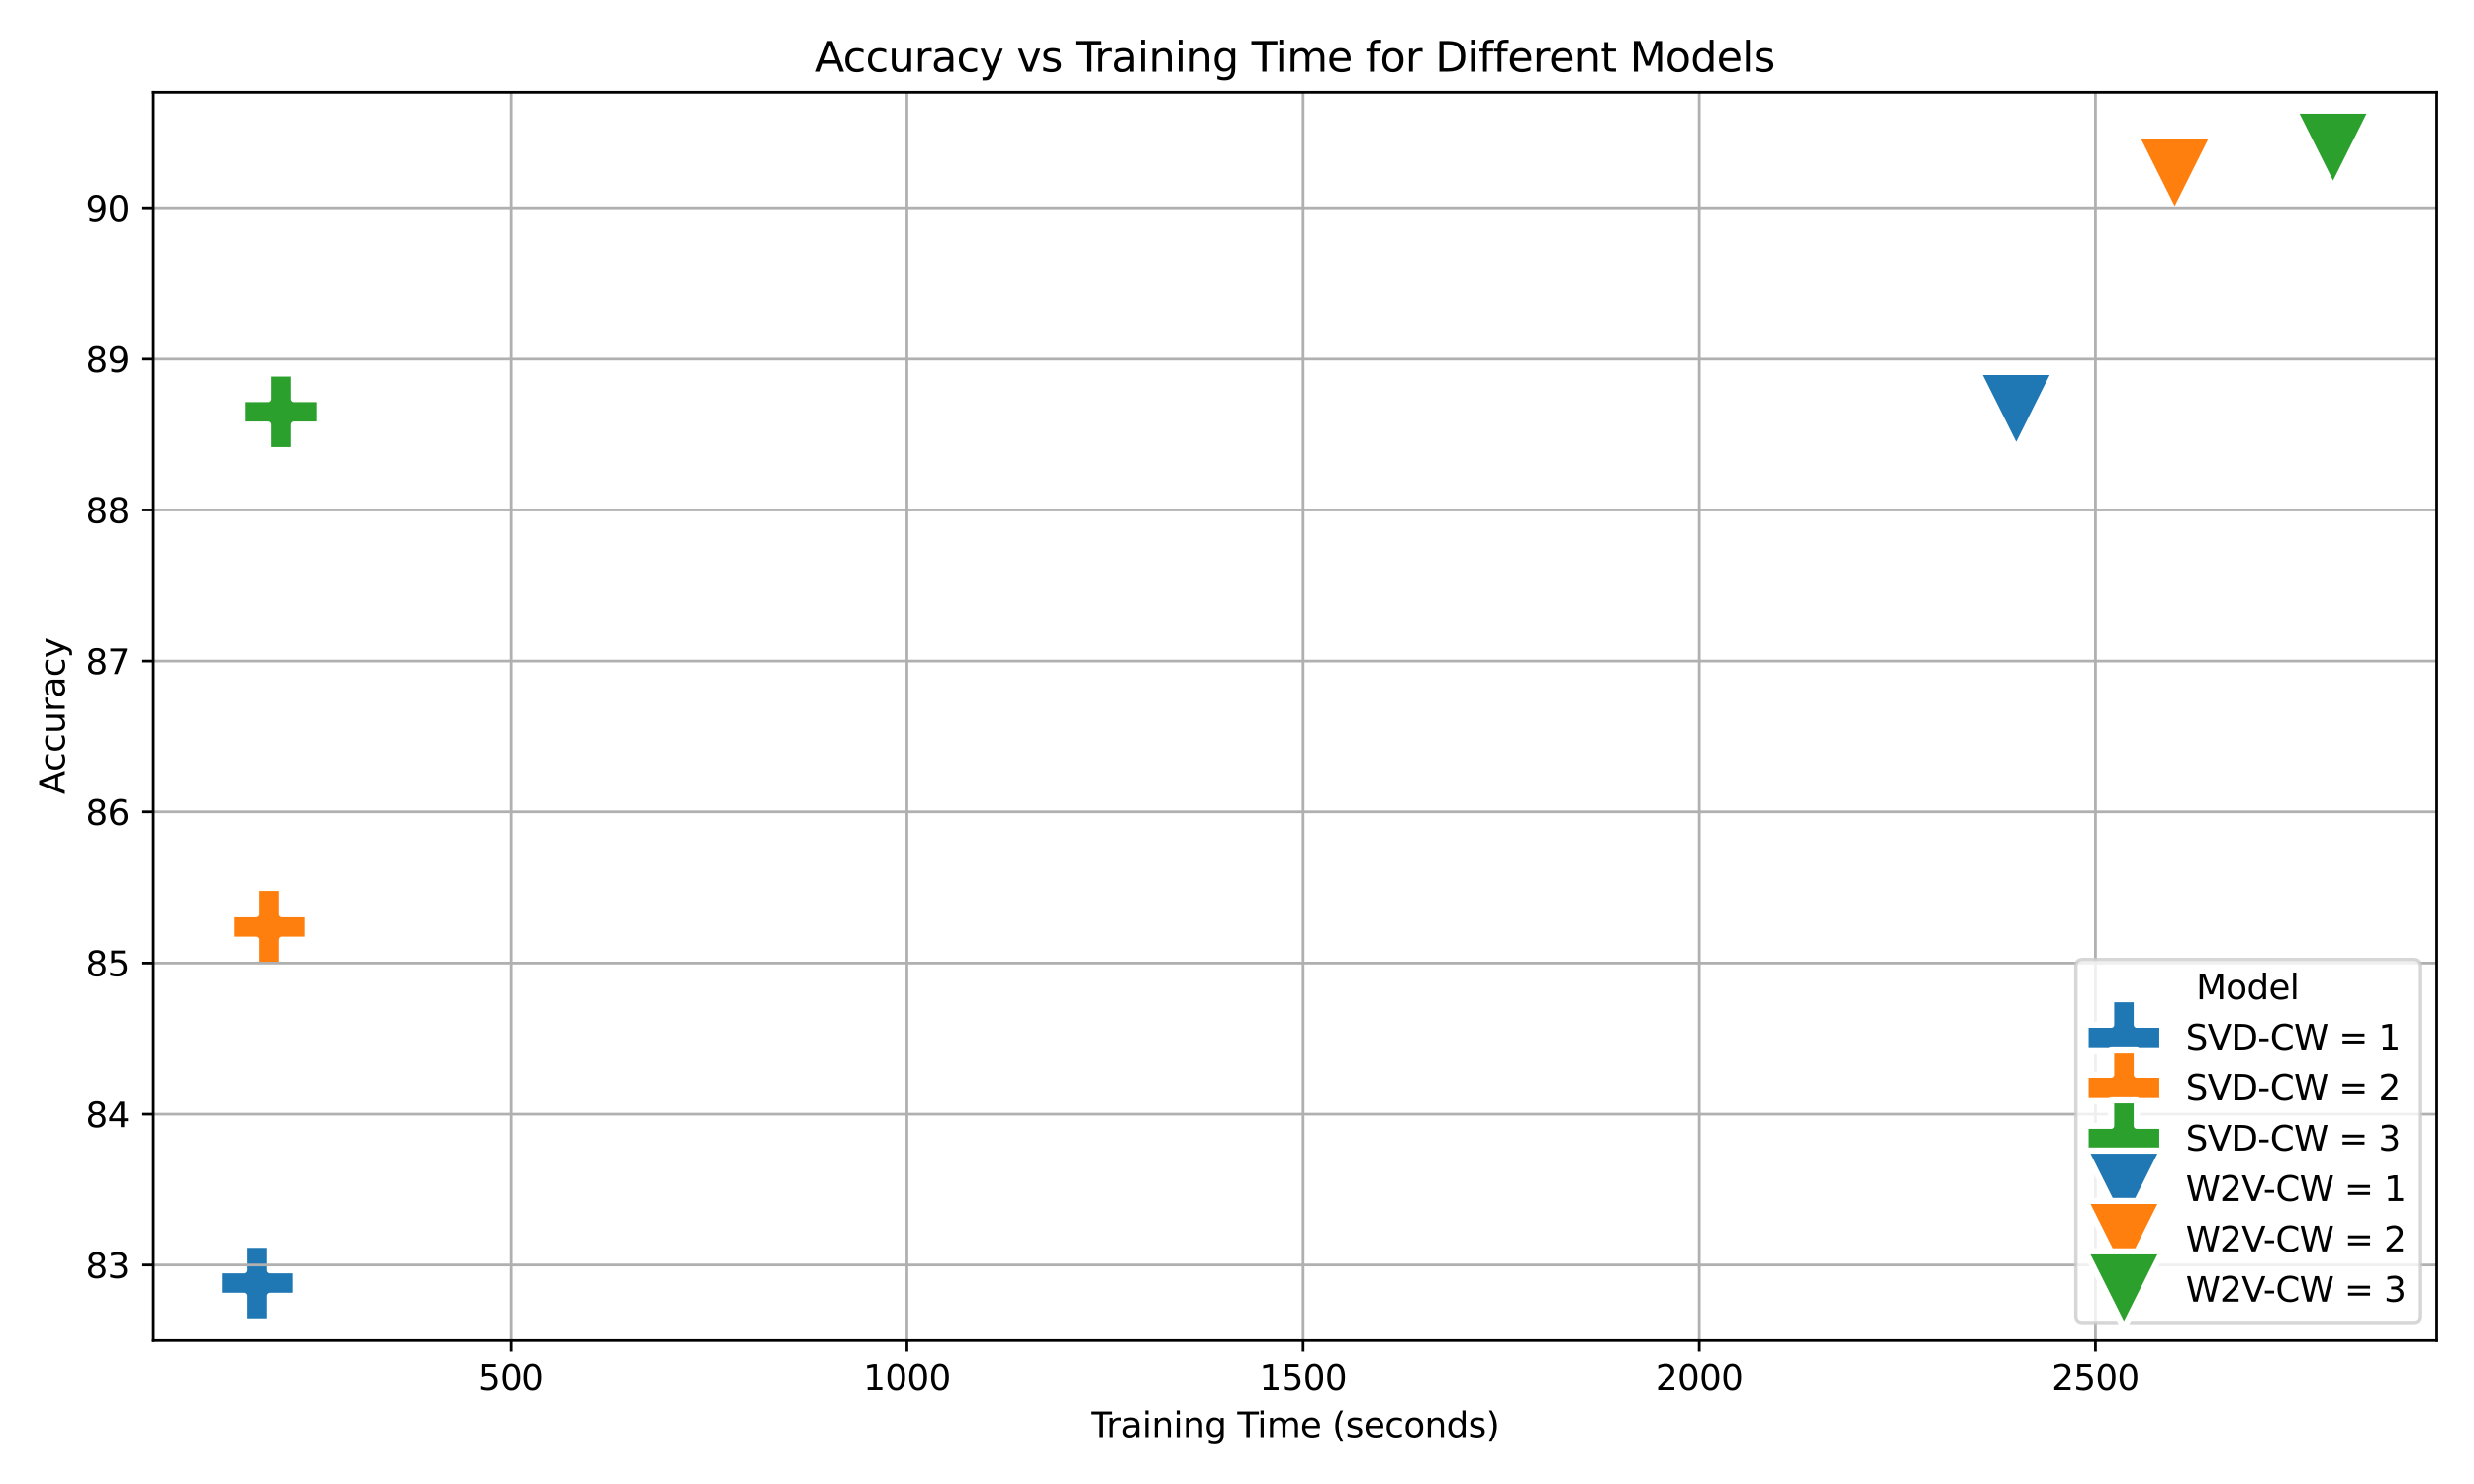 <?xml version="1.0" encoding="utf-8" standalone="no"?>
<!DOCTYPE svg PUBLIC "-//W3C//DTD SVG 1.1//EN"
  "http://www.w3.org/Graphics/SVG/1.1/DTD/svg11.dtd">
<svg xmlns:xlink="http://www.w3.org/1999/xlink" width="720pt" height="432pt" viewBox="0 0 720 432" xmlns="http://www.w3.org/2000/svg" version="1.1">
 <defs>
  <style type="text/css">*{stroke-linejoin: round; stroke-linecap: butt}</style>
 </defs>
 <g id="figure_1">
  <g id="patch_1">
   <path d="M 0 432 
L 720 432 
L 720 0 
L 0 0 
z
" style="fill: #ffffff"/>
  </g>
  <g id="axes_1">
   <g id="patch_2">
    <path d="M 44.66 390.04 
L 709.2 390.04 
L 709.2 26.88 
L 44.66 26.88 
z
" style="fill: #ffffff"/>
   </g>
   <g id="PathCollection_1">
    <defs>
     <path id="C0_0_4298cad2a0" d="M -3.727 11.18 
L 3.727 11.18 
L 3.727 3.727 
L 11.18 3.727 
L 11.18 -3.727 
L 3.727 -3.727 
L 3.727 -11.18 
L -3.727 -11.18 
L -3.727 -3.727 
L -11.18 -3.727 
L -11.18 3.727 
L -3.727 3.727 
z
"/>
    </defs>
    <g clip-path="url(#pce629f490e)">
     <use xlink:href="#C0_0_4298cad2a0" x="74.866" y="373.533" style="fill: #1f77b4; stroke: #ffffff; stroke-width: 1.789"/>
    </g>
    <g clip-path="url(#pce629f490e)">
     <use xlink:href="#C0_0_4298cad2a0" x="78.325" y="269.785" style="fill: #ff7f0e; stroke: #ffffff; stroke-width: 1.789"/>
    </g>
    <g clip-path="url(#pce629f490e)">
     <use xlink:href="#C0_0_4298cad2a0" x="81.784" y="119.879" style="fill: #2ca02c; stroke: #ffffff; stroke-width: 1.789"/>
    </g>
   </g>
   <g id="PathCollection_2">
    <path d="M 586.76 130.62 
L 597.941 108.259 
L 575.58 108.259 
z
" clip-path="url(#pce629f490e)" style="fill: #1f77b4; stroke: #ffffff; stroke-width: 1.789"/>
    <path d="M 632.877 62.041 
L 644.057 39.68 
L 621.697 39.68 
z
" clip-path="url(#pce629f490e)" style="fill: #ff7f0e; stroke: #ffffff; stroke-width: 1.789"/>
    <path d="M 678.994 54.568 
L 690.174 32.207 
L 667.813 32.207 
z
" clip-path="url(#pce629f490e)" style="fill: #2ca02c; stroke: #ffffff; stroke-width: 1.789"/>
   </g>
   <g id="matplotlib.axis_1">
    <g id="xtick_1">
     <g id="line2d_1">
      <path d="M 148.653 390.04 
L 148.653 26.88 
" clip-path="url(#pce629f490e)" style="fill: none; stroke: #b0b0b0; stroke-width: 0.8; stroke-linecap: square"/>
     </g>
     <g id="line2d_2">
      <defs>
       <path id="mb9d5a458f5" d="M 0 0 
L 0 3.5 
" style="stroke: #000000; stroke-width: 0.8"/>
      </defs>
      <g>
       <use xlink:href="#mb9d5a458f5" x="148.653" y="390.04" style="stroke: #000000; stroke-width: 0.8"/>
      </g>
     </g>
     <g id="text_1">
      <!-- 500 -->
      <g transform="translate(139.109 404.638) scale(0.1 -0.1)">
       <defs>
        <path id="DejaVuSans-35" d="M 691 4666 
L 3169 4666 
L 3169 4134 
L 1269 4134 
L 1269 2991 
Q 1406 3038 1543 3061 
Q 1681 3084 1819 3084 
Q 2600 3084 3056 2656 
Q 3513 2228 3513 1497 
Q 3513 744 3044 326 
Q 2575 -91 1722 -91 
Q 1428 -91 1123 -41 
Q 819 9 494 109 
L 494 744 
Q 775 591 1075 516 
Q 1375 441 1709 441 
Q 2250 441 2565 725 
Q 2881 1009 2881 1497 
Q 2881 1984 2565 2268 
Q 2250 2553 1709 2553 
Q 1456 2553 1204 2497 
Q 953 2441 691 2322 
L 691 4666 
z
" transform="scale(0.016)"/>
        <path id="DejaVuSans-30" d="M 2034 4250 
Q 1547 4250 1301 3770 
Q 1056 3291 1056 2328 
Q 1056 1369 1301 889 
Q 1547 409 2034 409 
Q 2525 409 2770 889 
Q 3016 1369 3016 2328 
Q 3016 3291 2770 3770 
Q 2525 4250 2034 4250 
z
M 2034 4750 
Q 2819 4750 3233 4129 
Q 3647 3509 3647 2328 
Q 3647 1150 3233 529 
Q 2819 -91 2034 -91 
Q 1250 -91 836 529 
Q 422 1150 422 2328 
Q 422 3509 836 4129 
Q 1250 4750 2034 4750 
z
" transform="scale(0.016)"/>
       </defs>
       <use xlink:href="#DejaVuSans-35"/>
       <use xlink:href="#DejaVuSans-30" x="63.623"/>
       <use xlink:href="#DejaVuSans-30" x="127.246"/>
      </g>
     </g>
    </g>
    <g id="xtick_2">
     <g id="line2d_3">
      <path d="M 263.944 390.04 
L 263.944 26.88 
" clip-path="url(#pce629f490e)" style="fill: none; stroke: #b0b0b0; stroke-width: 0.8; stroke-linecap: square"/>
     </g>
     <g id="line2d_4">
      <g>
       <use xlink:href="#mb9d5a458f5" x="263.944" y="390.04" style="stroke: #000000; stroke-width: 0.8"/>
      </g>
     </g>
     <g id="text_2">
      <!-- 1000 -->
      <g transform="translate(251.219 404.638) scale(0.1 -0.1)">
       <defs>
        <path id="DejaVuSans-31" d="M 794 531 
L 1825 531 
L 1825 4091 
L 703 3866 
L 703 4441 
L 1819 4666 
L 2450 4666 
L 2450 531 
L 3481 531 
L 3481 0 
L 794 0 
L 794 531 
z
" transform="scale(0.016)"/>
       </defs>
       <use xlink:href="#DejaVuSans-31"/>
       <use xlink:href="#DejaVuSans-30" x="63.623"/>
       <use xlink:href="#DejaVuSans-30" x="127.246"/>
       <use xlink:href="#DejaVuSans-30" x="190.869"/>
      </g>
     </g>
    </g>
    <g id="xtick_3">
     <g id="line2d_5">
      <path d="M 379.236 390.04 
L 379.236 26.88 
" clip-path="url(#pce629f490e)" style="fill: none; stroke: #b0b0b0; stroke-width: 0.8; stroke-linecap: square"/>
     </g>
     <g id="line2d_6">
      <g>
       <use xlink:href="#mb9d5a458f5" x="379.236" y="390.04" style="stroke: #000000; stroke-width: 0.8"/>
      </g>
     </g>
     <g id="text_3">
      <!-- 1500 -->
      <g transform="translate(366.511 404.638) scale(0.1 -0.1)">
       <use xlink:href="#DejaVuSans-31"/>
       <use xlink:href="#DejaVuSans-35" x="63.623"/>
       <use xlink:href="#DejaVuSans-30" x="127.246"/>
       <use xlink:href="#DejaVuSans-30" x="190.869"/>
      </g>
     </g>
    </g>
    <g id="xtick_4">
     <g id="line2d_7">
      <path d="M 494.527 390.04 
L 494.527 26.88 
" clip-path="url(#pce629f490e)" style="fill: none; stroke: #b0b0b0; stroke-width: 0.8; stroke-linecap: square"/>
     </g>
     <g id="line2d_8">
      <g>
       <use xlink:href="#mb9d5a458f5" x="494.527" y="390.04" style="stroke: #000000; stroke-width: 0.8"/>
      </g>
     </g>
     <g id="text_4">
      <!-- 2000 -->
      <g transform="translate(481.802 404.638) scale(0.1 -0.1)">
       <defs>
        <path id="DejaVuSans-32" d="M 1228 531 
L 3431 531 
L 3431 0 
L 469 0 
L 469 531 
Q 828 903 1448 1529 
Q 2069 2156 2228 2338 
Q 2531 2678 2651 2914 
Q 2772 3150 2772 3378 
Q 2772 3750 2511 3984 
Q 2250 4219 1831 4219 
Q 1534 4219 1204 4116 
Q 875 4013 500 3803 
L 500 4441 
Q 881 4594 1212 4672 
Q 1544 4750 1819 4750 
Q 2544 4750 2975 4387 
Q 3406 4025 3406 3419 
Q 3406 3131 3298 2873 
Q 3191 2616 2906 2266 
Q 2828 2175 2409 1742 
Q 1991 1309 1228 531 
z
" transform="scale(0.016)"/>
       </defs>
       <use xlink:href="#DejaVuSans-32"/>
       <use xlink:href="#DejaVuSans-30" x="63.623"/>
       <use xlink:href="#DejaVuSans-30" x="127.246"/>
       <use xlink:href="#DejaVuSans-30" x="190.869"/>
      </g>
     </g>
    </g>
    <g id="xtick_5">
     <g id="line2d_9">
      <path d="M 609.819 390.04 
L 609.819 26.88 
" clip-path="url(#pce629f490e)" style="fill: none; stroke: #b0b0b0; stroke-width: 0.8; stroke-linecap: square"/>
     </g>
     <g id="line2d_10">
      <g>
       <use xlink:href="#mb9d5a458f5" x="609.819" y="390.04" style="stroke: #000000; stroke-width: 0.8"/>
      </g>
     </g>
     <g id="text_5">
      <!-- 2500 -->
      <g transform="translate(597.094 404.638) scale(0.1 -0.1)">
       <use xlink:href="#DejaVuSans-32"/>
       <use xlink:href="#DejaVuSans-35" x="63.623"/>
       <use xlink:href="#DejaVuSans-30" x="127.246"/>
       <use xlink:href="#DejaVuSans-30" x="190.869"/>
      </g>
     </g>
    </g>
    <g id="text_6">
     <!-- Training Time (seconds) -->
     <g transform="translate(317.453 418.317) scale(0.1 -0.1)">
      <defs>
       <path id="DejaVuSans-54" d="M -19 4666 
L 3928 4666 
L 3928 4134 
L 2272 4134 
L 2272 0 
L 1638 0 
L 1638 4134 
L -19 4134 
L -19 4666 
z
" transform="scale(0.016)"/>
       <path id="DejaVuSans-72" d="M 2631 2963 
Q 2534 3019 2420 3045 
Q 2306 3072 2169 3072 
Q 1681 3072 1420 2755 
Q 1159 2438 1159 1844 
L 1159 0 
L 581 0 
L 581 3500 
L 1159 3500 
L 1159 2956 
Q 1341 3275 1631 3429 
Q 1922 3584 2338 3584 
Q 2397 3584 2469 3576 
Q 2541 3569 2628 3553 
L 2631 2963 
z
" transform="scale(0.016)"/>
       <path id="DejaVuSans-61" d="M 2194 1759 
Q 1497 1759 1228 1600 
Q 959 1441 959 1056 
Q 959 750 1161 570 
Q 1363 391 1709 391 
Q 2188 391 2477 730 
Q 2766 1069 2766 1631 
L 2766 1759 
L 2194 1759 
z
M 3341 1997 
L 3341 0 
L 2766 0 
L 2766 531 
Q 2569 213 2275 61 
Q 1981 -91 1556 -91 
Q 1019 -91 701 211 
Q 384 513 384 1019 
Q 384 1609 779 1909 
Q 1175 2209 1959 2209 
L 2766 2209 
L 2766 2266 
Q 2766 2663 2505 2880 
Q 2244 3097 1772 3097 
Q 1472 3097 1187 3025 
Q 903 2953 641 2809 
L 641 3341 
Q 956 3463 1253 3523 
Q 1550 3584 1831 3584 
Q 2591 3584 2966 3190 
Q 3341 2797 3341 1997 
z
" transform="scale(0.016)"/>
       <path id="DejaVuSans-69" d="M 603 3500 
L 1178 3500 
L 1178 0 
L 603 0 
L 603 3500 
z
M 603 4863 
L 1178 4863 
L 1178 4134 
L 603 4134 
L 603 4863 
z
" transform="scale(0.016)"/>
       <path id="DejaVuSans-6e" d="M 3513 2113 
L 3513 0 
L 2938 0 
L 2938 2094 
Q 2938 2591 2744 2837 
Q 2550 3084 2163 3084 
Q 1697 3084 1428 2787 
Q 1159 2491 1159 1978 
L 1159 0 
L 581 0 
L 581 3500 
L 1159 3500 
L 1159 2956 
Q 1366 3272 1645 3428 
Q 1925 3584 2291 3584 
Q 2894 3584 3203 3211 
Q 3513 2838 3513 2113 
z
" transform="scale(0.016)"/>
       <path id="DejaVuSans-67" d="M 2906 1791 
Q 2906 2416 2648 2759 
Q 2391 3103 1925 3103 
Q 1463 3103 1205 2759 
Q 947 2416 947 1791 
Q 947 1169 1205 825 
Q 1463 481 1925 481 
Q 2391 481 2648 825 
Q 2906 1169 2906 1791 
z
M 3481 434 
Q 3481 -459 3084 -895 
Q 2688 -1331 1869 -1331 
Q 1566 -1331 1297 -1286 
Q 1028 -1241 775 -1147 
L 775 -588 
Q 1028 -725 1275 -790 
Q 1522 -856 1778 -856 
Q 2344 -856 2625 -561 
Q 2906 -266 2906 331 
L 2906 616 
Q 2728 306 2450 153 
Q 2172 0 1784 0 
Q 1141 0 747 490 
Q 353 981 353 1791 
Q 353 2603 747 3093 
Q 1141 3584 1784 3584 
Q 2172 3584 2450 3431 
Q 2728 3278 2906 2969 
L 2906 3500 
L 3481 3500 
L 3481 434 
z
" transform="scale(0.016)"/>
       <path id="DejaVuSans-20" transform="scale(0.016)"/>
       <path id="DejaVuSans-6d" d="M 3328 2828 
Q 3544 3216 3844 3400 
Q 4144 3584 4550 3584 
Q 5097 3584 5394 3201 
Q 5691 2819 5691 2113 
L 5691 0 
L 5113 0 
L 5113 2094 
Q 5113 2597 4934 2840 
Q 4756 3084 4391 3084 
Q 3944 3084 3684 2787 
Q 3425 2491 3425 1978 
L 3425 0 
L 2847 0 
L 2847 2094 
Q 2847 2600 2669 2842 
Q 2491 3084 2119 3084 
Q 1678 3084 1418 2786 
Q 1159 2488 1159 1978 
L 1159 0 
L 581 0 
L 581 3500 
L 1159 3500 
L 1159 2956 
Q 1356 3278 1631 3431 
Q 1906 3584 2284 3584 
Q 2666 3584 2933 3390 
Q 3200 3197 3328 2828 
z
" transform="scale(0.016)"/>
       <path id="DejaVuSans-65" d="M 3597 1894 
L 3597 1613 
L 953 1613 
Q 991 1019 1311 708 
Q 1631 397 2203 397 
Q 2534 397 2845 478 
Q 3156 559 3463 722 
L 3463 178 
Q 3153 47 2828 -22 
Q 2503 -91 2169 -91 
Q 1331 -91 842 396 
Q 353 884 353 1716 
Q 353 2575 817 3079 
Q 1281 3584 2069 3584 
Q 2775 3584 3186 3129 
Q 3597 2675 3597 1894 
z
M 3022 2063 
Q 3016 2534 2758 2815 
Q 2500 3097 2075 3097 
Q 1594 3097 1305 2825 
Q 1016 2553 972 2059 
L 3022 2063 
z
" transform="scale(0.016)"/>
       <path id="DejaVuSans-28" d="M 1984 4856 
Q 1566 4138 1362 3434 
Q 1159 2731 1159 2009 
Q 1159 1288 1364 580 
Q 1569 -128 1984 -844 
L 1484 -844 
Q 1016 -109 783 600 
Q 550 1309 550 2009 
Q 550 2706 781 3412 
Q 1013 4119 1484 4856 
L 1984 4856 
z
" transform="scale(0.016)"/>
       <path id="DejaVuSans-73" d="M 2834 3397 
L 2834 2853 
Q 2591 2978 2328 3040 
Q 2066 3103 1784 3103 
Q 1356 3103 1142 2972 
Q 928 2841 928 2578 
Q 928 2378 1081 2264 
Q 1234 2150 1697 2047 
L 1894 2003 
Q 2506 1872 2764 1633 
Q 3022 1394 3022 966 
Q 3022 478 2636 193 
Q 2250 -91 1575 -91 
Q 1294 -91 989 -36 
Q 684 19 347 128 
L 347 722 
Q 666 556 975 473 
Q 1284 391 1588 391 
Q 1994 391 2212 530 
Q 2431 669 2431 922 
Q 2431 1156 2273 1281 
Q 2116 1406 1581 1522 
L 1381 1569 
Q 847 1681 609 1914 
Q 372 2147 372 2553 
Q 372 3047 722 3315 
Q 1072 3584 1716 3584 
Q 2034 3584 2315 3537 
Q 2597 3491 2834 3397 
z
" transform="scale(0.016)"/>
       <path id="DejaVuSans-63" d="M 3122 3366 
L 3122 2828 
Q 2878 2963 2633 3030 
Q 2388 3097 2138 3097 
Q 1578 3097 1268 2742 
Q 959 2388 959 1747 
Q 959 1106 1268 751 
Q 1578 397 2138 397 
Q 2388 397 2633 464 
Q 2878 531 3122 666 
L 3122 134 
Q 2881 22 2623 -34 
Q 2366 -91 2075 -91 
Q 1284 -91 818 406 
Q 353 903 353 1747 
Q 353 2603 823 3093 
Q 1294 3584 2113 3584 
Q 2378 3584 2631 3529 
Q 2884 3475 3122 3366 
z
" transform="scale(0.016)"/>
       <path id="DejaVuSans-6f" d="M 1959 3097 
Q 1497 3097 1228 2736 
Q 959 2375 959 1747 
Q 959 1119 1226 758 
Q 1494 397 1959 397 
Q 2419 397 2687 759 
Q 2956 1122 2956 1747 
Q 2956 2369 2687 2733 
Q 2419 3097 1959 3097 
z
M 1959 3584 
Q 2709 3584 3137 3096 
Q 3566 2609 3566 1747 
Q 3566 888 3137 398 
Q 2709 -91 1959 -91 
Q 1206 -91 779 398 
Q 353 888 353 1747 
Q 353 2609 779 3096 
Q 1206 3584 1959 3584 
z
" transform="scale(0.016)"/>
       <path id="DejaVuSans-64" d="M 2906 2969 
L 2906 4863 
L 3481 4863 
L 3481 0 
L 2906 0 
L 2906 525 
Q 2725 213 2448 61 
Q 2172 -91 1784 -91 
Q 1150 -91 751 415 
Q 353 922 353 1747 
Q 353 2572 751 3078 
Q 1150 3584 1784 3584 
Q 2172 3584 2448 3432 
Q 2725 3281 2906 2969 
z
M 947 1747 
Q 947 1113 1208 752 
Q 1469 391 1925 391 
Q 2381 391 2643 752 
Q 2906 1113 2906 1747 
Q 2906 2381 2643 2742 
Q 2381 3103 1925 3103 
Q 1469 3103 1208 2742 
Q 947 2381 947 1747 
z
" transform="scale(0.016)"/>
       <path id="DejaVuSans-29" d="M 513 4856 
L 1013 4856 
Q 1481 4119 1714 3412 
Q 1947 2706 1947 2009 
Q 1947 1309 1714 600 
Q 1481 -109 1013 -844 
L 513 -844 
Q 928 -128 1133 580 
Q 1338 1288 1338 2009 
Q 1338 2731 1133 3434 
Q 928 4138 513 4856 
z
" transform="scale(0.016)"/>
      </defs>
      <use xlink:href="#DejaVuSans-54"/>
      <use xlink:href="#DejaVuSans-72" x="46.334"/>
      <use xlink:href="#DejaVuSans-61" x="87.447"/>
      <use xlink:href="#DejaVuSans-69" x="148.727"/>
      <use xlink:href="#DejaVuSans-6e" x="176.51"/>
      <use xlink:href="#DejaVuSans-69" x="239.889"/>
      <use xlink:href="#DejaVuSans-6e" x="267.672"/>
      <use xlink:href="#DejaVuSans-67" x="331.051"/>
      <use xlink:href="#DejaVuSans-20" x="394.527"/>
      <use xlink:href="#DejaVuSans-54" x="426.314"/>
      <use xlink:href="#DejaVuSans-69" x="484.273"/>
      <use xlink:href="#DejaVuSans-6d" x="512.057"/>
      <use xlink:href="#DejaVuSans-65" x="609.469"/>
      <use xlink:href="#DejaVuSans-20" x="670.992"/>
      <use xlink:href="#DejaVuSans-28" x="702.779"/>
      <use xlink:href="#DejaVuSans-73" x="741.793"/>
      <use xlink:href="#DejaVuSans-65" x="793.893"/>
      <use xlink:href="#DejaVuSans-63" x="855.416"/>
      <use xlink:href="#DejaVuSans-6f" x="910.396"/>
      <use xlink:href="#DejaVuSans-6e" x="971.578"/>
      <use xlink:href="#DejaVuSans-64" x="1034.957"/>
      <use xlink:href="#DejaVuSans-73" x="1098.434"/>
      <use xlink:href="#DejaVuSans-29" x="1150.533"/>
     </g>
    </g>
   </g>
   <g id="matplotlib.axis_2">
    <g id="ytick_1">
     <g id="line2d_11">
      <path d="M 44.66 368.257 
L 709.2 368.257 
" clip-path="url(#pce629f490e)" style="fill: none; stroke: #b0b0b0; stroke-width: 0.8; stroke-linecap: square"/>
     </g>
     <g id="line2d_12">
      <defs>
       <path id="mc34476a9fc" d="M 0 0 
L -3.5 0 
" style="stroke: #000000; stroke-width: 0.8"/>
      </defs>
      <g>
       <use xlink:href="#mc34476a9fc" x="44.66" y="368.257" style="stroke: #000000; stroke-width: 0.8"/>
      </g>
     </g>
     <g id="text_7">
      <!-- 83 -->
      <g transform="translate(24.935 372.057) scale(0.1 -0.1)">
       <defs>
        <path id="DejaVuSans-38" d="M 2034 2216 
Q 1584 2216 1326 1975 
Q 1069 1734 1069 1313 
Q 1069 891 1326 650 
Q 1584 409 2034 409 
Q 2484 409 2743 651 
Q 3003 894 3003 1313 
Q 3003 1734 2745 1975 
Q 2488 2216 2034 2216 
z
M 1403 2484 
Q 997 2584 770 2862 
Q 544 3141 544 3541 
Q 544 4100 942 4425 
Q 1341 4750 2034 4750 
Q 2731 4750 3128 4425 
Q 3525 4100 3525 3541 
Q 3525 3141 3298 2862 
Q 3072 2584 2669 2484 
Q 3125 2378 3379 2068 
Q 3634 1759 3634 1313 
Q 3634 634 3220 271 
Q 2806 -91 2034 -91 
Q 1263 -91 848 271 
Q 434 634 434 1313 
Q 434 1759 690 2068 
Q 947 2378 1403 2484 
z
M 1172 3481 
Q 1172 3119 1398 2916 
Q 1625 2713 2034 2713 
Q 2441 2713 2670 2916 
Q 2900 3119 2900 3481 
Q 2900 3844 2670 4047 
Q 2441 4250 2034 4250 
Q 1625 4250 1398 4047 
Q 1172 3844 1172 3481 
z
" transform="scale(0.016)"/>
        <path id="DejaVuSans-33" d="M 2597 2516 
Q 3050 2419 3304 2112 
Q 3559 1806 3559 1356 
Q 3559 666 3084 287 
Q 2609 -91 1734 -91 
Q 1441 -91 1130 -33 
Q 819 25 488 141 
L 488 750 
Q 750 597 1062 519 
Q 1375 441 1716 441 
Q 2309 441 2620 675 
Q 2931 909 2931 1356 
Q 2931 1769 2642 2001 
Q 2353 2234 1838 2234 
L 1294 2234 
L 1294 2753 
L 1863 2753 
Q 2328 2753 2575 2939 
Q 2822 3125 2822 3475 
Q 2822 3834 2567 4026 
Q 2313 4219 1838 4219 
Q 1578 4219 1281 4162 
Q 984 4106 628 3988 
L 628 4550 
Q 988 4650 1302 4700 
Q 1616 4750 1894 4750 
Q 2613 4750 3031 4423 
Q 3450 4097 3450 3541 
Q 3450 3153 3228 2886 
Q 3006 2619 2597 2516 
z
" transform="scale(0.016)"/>
       </defs>
       <use xlink:href="#DejaVuSans-38"/>
       <use xlink:href="#DejaVuSans-33" x="63.623"/>
      </g>
     </g>
    </g>
    <g id="ytick_2">
     <g id="line2d_13">
      <path d="M 44.66 324.297 
L 709.2 324.297 
" clip-path="url(#pce629f490e)" style="fill: none; stroke: #b0b0b0; stroke-width: 0.8; stroke-linecap: square"/>
     </g>
     <g id="line2d_14">
      <g>
       <use xlink:href="#mc34476a9fc" x="44.66" y="324.297" style="stroke: #000000; stroke-width: 0.8"/>
      </g>
     </g>
     <g id="text_8">
      <!-- 84 -->
      <g transform="translate(24.935 328.096) scale(0.1 -0.1)">
       <defs>
        <path id="DejaVuSans-34" d="M 2419 4116 
L 825 1625 
L 2419 1625 
L 2419 4116 
z
M 2253 4666 
L 3047 4666 
L 3047 1625 
L 3713 1625 
L 3713 1100 
L 3047 1100 
L 3047 0 
L 2419 0 
L 2419 1100 
L 313 1100 
L 313 1709 
L 2253 4666 
z
" transform="scale(0.016)"/>
       </defs>
       <use xlink:href="#DejaVuSans-38"/>
       <use xlink:href="#DejaVuSans-34" x="63.623"/>
      </g>
     </g>
    </g>
    <g id="ytick_3">
     <g id="line2d_15">
      <path d="M 44.66 280.336 
L 709.2 280.336 
" clip-path="url(#pce629f490e)" style="fill: none; stroke: #b0b0b0; stroke-width: 0.8; stroke-linecap: square"/>
     </g>
     <g id="line2d_16">
      <g>
       <use xlink:href="#mc34476a9fc" x="44.66" y="280.336" style="stroke: #000000; stroke-width: 0.8"/>
      </g>
     </g>
     <g id="text_9">
      <!-- 85 -->
      <g transform="translate(24.935 284.135) scale(0.1 -0.1)">
       <use xlink:href="#DejaVuSans-38"/>
       <use xlink:href="#DejaVuSans-35" x="63.623"/>
      </g>
     </g>
    </g>
    <g id="ytick_4">
     <g id="line2d_17">
      <path d="M 44.66 236.375 
L 709.2 236.375 
" clip-path="url(#pce629f490e)" style="fill: none; stroke: #b0b0b0; stroke-width: 0.8; stroke-linecap: square"/>
     </g>
     <g id="line2d_18">
      <g>
       <use xlink:href="#mc34476a9fc" x="44.66" y="236.375" style="stroke: #000000; stroke-width: 0.8"/>
      </g>
     </g>
     <g id="text_10">
      <!-- 86 -->
      <g transform="translate(24.935 240.174) scale(0.1 -0.1)">
       <defs>
        <path id="DejaVuSans-36" d="M 2113 2584 
Q 1688 2584 1439 2293 
Q 1191 2003 1191 1497 
Q 1191 994 1439 701 
Q 1688 409 2113 409 
Q 2538 409 2786 701 
Q 3034 994 3034 1497 
Q 3034 2003 2786 2293 
Q 2538 2584 2113 2584 
z
M 3366 4563 
L 3366 3988 
Q 3128 4100 2886 4159 
Q 2644 4219 2406 4219 
Q 1781 4219 1451 3797 
Q 1122 3375 1075 2522 
Q 1259 2794 1537 2939 
Q 1816 3084 2150 3084 
Q 2853 3084 3261 2657 
Q 3669 2231 3669 1497 
Q 3669 778 3244 343 
Q 2819 -91 2113 -91 
Q 1303 -91 875 529 
Q 447 1150 447 2328 
Q 447 3434 972 4092 
Q 1497 4750 2381 4750 
Q 2619 4750 2861 4703 
Q 3103 4656 3366 4563 
z
" transform="scale(0.016)"/>
       </defs>
       <use xlink:href="#DejaVuSans-38"/>
       <use xlink:href="#DejaVuSans-36" x="63.623"/>
      </g>
     </g>
    </g>
    <g id="ytick_5">
     <g id="line2d_19">
      <path d="M 44.66 192.414 
L 709.2 192.414 
" clip-path="url(#pce629f490e)" style="fill: none; stroke: #b0b0b0; stroke-width: 0.8; stroke-linecap: square"/>
     </g>
     <g id="line2d_20">
      <g>
       <use xlink:href="#mc34476a9fc" x="44.66" y="192.414" style="stroke: #000000; stroke-width: 0.8"/>
      </g>
     </g>
     <g id="text_11">
      <!-- 87 -->
      <g transform="translate(24.935 196.214) scale(0.1 -0.1)">
       <defs>
        <path id="DejaVuSans-37" d="M 525 4666 
L 3525 4666 
L 3525 4397 
L 1831 0 
L 1172 0 
L 2766 4134 
L 525 4134 
L 525 4666 
z
" transform="scale(0.016)"/>
       </defs>
       <use xlink:href="#DejaVuSans-38"/>
       <use xlink:href="#DejaVuSans-37" x="63.623"/>
      </g>
     </g>
    </g>
    <g id="ytick_6">
     <g id="line2d_21">
      <path d="M 44.66 148.454 
L 709.2 148.454 
" clip-path="url(#pce629f490e)" style="fill: none; stroke: #b0b0b0; stroke-width: 0.8; stroke-linecap: square"/>
     </g>
     <g id="line2d_22">
      <g>
       <use xlink:href="#mc34476a9fc" x="44.66" y="148.454" style="stroke: #000000; stroke-width: 0.8"/>
      </g>
     </g>
     <g id="text_12">
      <!-- 88 -->
      <g transform="translate(24.935 152.253) scale(0.1 -0.1)">
       <use xlink:href="#DejaVuSans-38"/>
       <use xlink:href="#DejaVuSans-38" x="63.623"/>
      </g>
     </g>
    </g>
    <g id="ytick_7">
     <g id="line2d_23">
      <path d="M 44.66 104.493 
L 709.2 104.493 
" clip-path="url(#pce629f490e)" style="fill: none; stroke: #b0b0b0; stroke-width: 0.8; stroke-linecap: square"/>
     </g>
     <g id="line2d_24">
      <g>
       <use xlink:href="#mc34476a9fc" x="44.66" y="104.493" style="stroke: #000000; stroke-width: 0.8"/>
      </g>
     </g>
     <g id="text_13">
      <!-- 89 -->
      <g transform="translate(24.935 108.292) scale(0.1 -0.1)">
       <defs>
        <path id="DejaVuSans-39" d="M 703 97 
L 703 672 
Q 941 559 1184 500 
Q 1428 441 1663 441 
Q 2288 441 2617 861 
Q 2947 1281 2994 2138 
Q 2813 1869 2534 1725 
Q 2256 1581 1919 1581 
Q 1219 1581 811 2004 
Q 403 2428 403 3163 
Q 403 3881 828 4315 
Q 1253 4750 1959 4750 
Q 2769 4750 3195 4129 
Q 3622 3509 3622 2328 
Q 3622 1225 3098 567 
Q 2575 -91 1691 -91 
Q 1453 -91 1209 -44 
Q 966 3 703 97 
z
M 1959 2075 
Q 2384 2075 2632 2365 
Q 2881 2656 2881 3163 
Q 2881 3666 2632 3958 
Q 2384 4250 1959 4250 
Q 1534 4250 1286 3958 
Q 1038 3666 1038 3163 
Q 1038 2656 1286 2365 
Q 1534 2075 1959 2075 
z
" transform="scale(0.016)"/>
       </defs>
       <use xlink:href="#DejaVuSans-38"/>
       <use xlink:href="#DejaVuSans-39" x="63.623"/>
      </g>
     </g>
    </g>
    <g id="ytick_8">
     <g id="line2d_25">
      <path d="M 44.66 60.532 
L 709.2 60.532 
" clip-path="url(#pce629f490e)" style="fill: none; stroke: #b0b0b0; stroke-width: 0.8; stroke-linecap: square"/>
     </g>
     <g id="line2d_26">
      <g>
       <use xlink:href="#mc34476a9fc" x="44.66" y="60.532" style="stroke: #000000; stroke-width: 0.8"/>
      </g>
     </g>
     <g id="text_14">
      <!-- 90 -->
      <g transform="translate(24.935 64.331) scale(0.1 -0.1)">
       <use xlink:href="#DejaVuSans-39"/>
       <use xlink:href="#DejaVuSans-30" x="63.623"/>
      </g>
     </g>
    </g>
    <g id="text_15">
     <!-- Accuracy -->
     <g transform="translate(18.855 231.288) rotate(-90) scale(0.1 -0.1)">
      <defs>
       <path id="DejaVuSans-41" d="M 2188 4044 
L 1331 1722 
L 3047 1722 
L 2188 4044 
z
M 1831 4666 
L 2547 4666 
L 4325 0 
L 3669 0 
L 3244 1197 
L 1141 1197 
L 716 0 
L 50 0 
L 1831 4666 
z
" transform="scale(0.016)"/>
       <path id="DejaVuSans-75" d="M 544 1381 
L 544 3500 
L 1119 3500 
L 1119 1403 
Q 1119 906 1312 657 
Q 1506 409 1894 409 
Q 2359 409 2629 706 
Q 2900 1003 2900 1516 
L 2900 3500 
L 3475 3500 
L 3475 0 
L 2900 0 
L 2900 538 
Q 2691 219 2414 64 
Q 2138 -91 1772 -91 
Q 1169 -91 856 284 
Q 544 659 544 1381 
z
M 1991 3584 
L 1991 3584 
z
" transform="scale(0.016)"/>
       <path id="DejaVuSans-79" d="M 2059 -325 
Q 1816 -950 1584 -1140 
Q 1353 -1331 966 -1331 
L 506 -1331 
L 506 -850 
L 844 -850 
Q 1081 -850 1212 -737 
Q 1344 -625 1503 -206 
L 1606 56 
L 191 3500 
L 800 3500 
L 1894 763 
L 2988 3500 
L 3597 3500 
L 2059 -325 
z
" transform="scale(0.016)"/>
      </defs>
      <use xlink:href="#DejaVuSans-41"/>
      <use xlink:href="#DejaVuSans-63" x="66.658"/>
      <use xlink:href="#DejaVuSans-63" x="121.639"/>
      <use xlink:href="#DejaVuSans-75" x="176.619"/>
      <use xlink:href="#DejaVuSans-72" x="239.998"/>
      <use xlink:href="#DejaVuSans-61" x="281.111"/>
      <use xlink:href="#DejaVuSans-63" x="342.391"/>
      <use xlink:href="#DejaVuSans-79" x="397.371"/>
     </g>
    </g>
   </g>
   <g id="line2d_27"/>
   <g id="line2d_28"/>
   <g id="line2d_29"/>
   <g id="line2d_30"/>
   <g id="line2d_31"/>
   <g id="line2d_32"/>
   <g id="patch_3">
    <path d="M 44.66 390.04 
L 44.66 26.88 
" style="fill: none; stroke: #000000; stroke-width: 0.8; stroke-linejoin: miter; stroke-linecap: square"/>
   </g>
   <g id="patch_4">
    <path d="M 709.2 390.04 
L 709.2 26.88 
" style="fill: none; stroke: #000000; stroke-width: 0.8; stroke-linejoin: miter; stroke-linecap: square"/>
   </g>
   <g id="patch_5">
    <path d="M 44.66 390.04 
L 709.2 390.04 
" style="fill: none; stroke: #000000; stroke-width: 0.8; stroke-linejoin: miter; stroke-linecap: square"/>
   </g>
   <g id="patch_6">
    <path d="M 44.66 26.88 
L 709.2 26.88 
" style="fill: none; stroke: #000000; stroke-width: 0.8; stroke-linejoin: miter; stroke-linecap: square"/>
   </g>
   <g id="text_16">
    <!-- Accuracy vs Training Time for Different Models -->
    <g transform="translate(237.294 20.88) scale(0.12 -0.12)">
     <defs>
      <path id="DejaVuSans-76" d="M 191 3500 
L 800 3500 
L 1894 563 
L 2988 3500 
L 3597 3500 
L 2284 0 
L 1503 0 
L 191 3500 
z
" transform="scale(0.016)"/>
      <path id="DejaVuSans-66" d="M 2375 4863 
L 2375 4384 
L 1825 4384 
Q 1516 4384 1395 4259 
Q 1275 4134 1275 3809 
L 1275 3500 
L 2222 3500 
L 2222 3053 
L 1275 3053 
L 1275 0 
L 697 0 
L 697 3053 
L 147 3053 
L 147 3500 
L 697 3500 
L 697 3744 
Q 697 4328 969 4595 
Q 1241 4863 1831 4863 
L 2375 4863 
z
" transform="scale(0.016)"/>
      <path id="DejaVuSans-44" d="M 1259 4147 
L 1259 519 
L 2022 519 
Q 2988 519 3436 956 
Q 3884 1394 3884 2338 
Q 3884 3275 3436 3711 
Q 2988 4147 2022 4147 
L 1259 4147 
z
M 628 4666 
L 1925 4666 
Q 3281 4666 3915 4102 
Q 4550 3538 4550 2338 
Q 4550 1131 3912 565 
Q 3275 0 1925 0 
L 628 0 
L 628 4666 
z
" transform="scale(0.016)"/>
      <path id="DejaVuSans-74" d="M 1172 4494 
L 1172 3500 
L 2356 3500 
L 2356 3053 
L 1172 3053 
L 1172 1153 
Q 1172 725 1289 603 
Q 1406 481 1766 481 
L 2356 481 
L 2356 0 
L 1766 0 
Q 1100 0 847 248 
Q 594 497 594 1153 
L 594 3053 
L 172 3053 
L 172 3500 
L 594 3500 
L 594 4494 
L 1172 4494 
z
" transform="scale(0.016)"/>
      <path id="DejaVuSans-4d" d="M 628 4666 
L 1569 4666 
L 2759 1491 
L 3956 4666 
L 4897 4666 
L 4897 0 
L 4281 0 
L 4281 4097 
L 3078 897 
L 2444 897 
L 1241 4097 
L 1241 0 
L 628 0 
L 628 4666 
z
" transform="scale(0.016)"/>
      <path id="DejaVuSans-6c" d="M 603 4863 
L 1178 4863 
L 1178 0 
L 603 0 
L 603 4863 
z
" transform="scale(0.016)"/>
     </defs>
     <use xlink:href="#DejaVuSans-41"/>
     <use xlink:href="#DejaVuSans-63" x="66.658"/>
     <use xlink:href="#DejaVuSans-63" x="121.639"/>
     <use xlink:href="#DejaVuSans-75" x="176.619"/>
     <use xlink:href="#DejaVuSans-72" x="239.998"/>
     <use xlink:href="#DejaVuSans-61" x="281.111"/>
     <use xlink:href="#DejaVuSans-63" x="342.391"/>
     <use xlink:href="#DejaVuSans-79" x="397.371"/>
     <use xlink:href="#DejaVuSans-20" x="456.551"/>
     <use xlink:href="#DejaVuSans-76" x="488.338"/>
     <use xlink:href="#DejaVuSans-73" x="547.518"/>
     <use xlink:href="#DejaVuSans-20" x="599.617"/>
     <use xlink:href="#DejaVuSans-54" x="631.404"/>
     <use xlink:href="#DejaVuSans-72" x="677.738"/>
     <use xlink:href="#DejaVuSans-61" x="718.852"/>
     <use xlink:href="#DejaVuSans-69" x="780.131"/>
     <use xlink:href="#DejaVuSans-6e" x="807.914"/>
     <use xlink:href="#DejaVuSans-69" x="871.293"/>
     <use xlink:href="#DejaVuSans-6e" x="899.076"/>
     <use xlink:href="#DejaVuSans-67" x="962.455"/>
     <use xlink:href="#DejaVuSans-20" x="1025.932"/>
     <use xlink:href="#DejaVuSans-54" x="1057.719"/>
     <use xlink:href="#DejaVuSans-69" x="1115.678"/>
     <use xlink:href="#DejaVuSans-6d" x="1143.461"/>
     <use xlink:href="#DejaVuSans-65" x="1240.873"/>
     <use xlink:href="#DejaVuSans-20" x="1302.396"/>
     <use xlink:href="#DejaVuSans-66" x="1334.184"/>
     <use xlink:href="#DejaVuSans-6f" x="1369.389"/>
     <use xlink:href="#DejaVuSans-72" x="1430.57"/>
     <use xlink:href="#DejaVuSans-20" x="1471.684"/>
     <use xlink:href="#DejaVuSans-44" x="1503.471"/>
     <use xlink:href="#DejaVuSans-69" x="1580.473"/>
     <use xlink:href="#DejaVuSans-66" x="1608.256"/>
     <use xlink:href="#DejaVuSans-66" x="1643.461"/>
     <use xlink:href="#DejaVuSans-65" x="1678.666"/>
     <use xlink:href="#DejaVuSans-72" x="1740.189"/>
     <use xlink:href="#DejaVuSans-65" x="1779.053"/>
     <use xlink:href="#DejaVuSans-6e" x="1840.576"/>
     <use xlink:href="#DejaVuSans-74" x="1903.955"/>
     <use xlink:href="#DejaVuSans-20" x="1943.164"/>
     <use xlink:href="#DejaVuSans-4d" x="1974.951"/>
     <use xlink:href="#DejaVuSans-6f" x="2061.23"/>
     <use xlink:href="#DejaVuSans-64" x="2122.412"/>
     <use xlink:href="#DejaVuSans-65" x="2185.889"/>
     <use xlink:href="#DejaVuSans-6c" x="2247.412"/>
     <use xlink:href="#DejaVuSans-73" x="2275.195"/>
    </g>
   </g>
   <g id="legend_1">
    <g id="patch_7">
     <path d="M 606.12 385.04 
L 702.2 385.04 
Q 704.2 385.04 704.2 383.04 
L 704.2 281.293 
Q 704.2 279.293 702.2 279.293 
L 606.12 279.293 
Q 604.12 279.293 604.12 281.293 
L 604.12 383.04 
Q 604.12 385.04 606.12 385.04 
z
" style="fill: #ffffff; opacity: 0.8; stroke: #cccccc; stroke-linejoin: miter"/>
    </g>
    <g id="text_17">
     <!-- Model -->
     <g transform="translate(639.147 290.892) scale(0.1 -0.1)">
      <use xlink:href="#DejaVuSans-4d"/>
      <use xlink:href="#DejaVuSans-6f" x="86.279"/>
      <use xlink:href="#DejaVuSans-64" x="147.461"/>
      <use xlink:href="#DejaVuSans-65" x="210.938"/>
      <use xlink:href="#DejaVuSans-6c" x="272.461"/>
     </g>
    </g>
    <g id="line2d_33">
     <defs>
      <path id="maac1ae9e53" d="M -3.727 11.18 
L 3.727 11.18 
L 3.727 3.727 
L 11.18 3.727 
L 11.18 -3.727 
L 3.727 -3.727 
L 3.727 -11.18 
L -3.727 -11.18 
L -3.727 -3.727 
L -11.18 -3.727 
L -11.18 3.727 
L -3.727 3.727 
z
" style="stroke: #ffffff; stroke-width: 1.789; stroke-linejoin: miter"/>
     </defs>
     <g>
      <use xlink:href="#maac1ae9e53" x="618.12" y="302.07" style="fill: #1f77b4; stroke: #ffffff; stroke-width: 1.789; stroke-linejoin: miter"/>
     </g>
    </g>
    <g id="text_18">
     <!-- SVD-CW = 1 -->
     <g transform="translate(636.12 305.57) scale(0.1 -0.1)">
      <defs>
       <path id="DejaVuSans-53" d="M 3425 4513 
L 3425 3897 
Q 3066 4069 2747 4153 
Q 2428 4238 2131 4238 
Q 1616 4238 1336 4038 
Q 1056 3838 1056 3469 
Q 1056 3159 1242 3001 
Q 1428 2844 1947 2747 
L 2328 2669 
Q 3034 2534 3370 2195 
Q 3706 1856 3706 1288 
Q 3706 609 3251 259 
Q 2797 -91 1919 -91 
Q 1588 -91 1214 -16 
Q 841 59 441 206 
L 441 856 
Q 825 641 1194 531 
Q 1563 422 1919 422 
Q 2459 422 2753 634 
Q 3047 847 3047 1241 
Q 3047 1584 2836 1778 
Q 2625 1972 2144 2069 
L 1759 2144 
Q 1053 2284 737 2584 
Q 422 2884 422 3419 
Q 422 4038 858 4394 
Q 1294 4750 2059 4750 
Q 2388 4750 2728 4690 
Q 3069 4631 3425 4513 
z
" transform="scale(0.016)"/>
       <path id="DejaVuSans-56" d="M 1831 0 
L 50 4666 
L 709 4666 
L 2188 738 
L 3669 4666 
L 4325 4666 
L 2547 0 
L 1831 0 
z
" transform="scale(0.016)"/>
       <path id="DejaVuSans-2d" d="M 313 2009 
L 1997 2009 
L 1997 1497 
L 313 1497 
L 313 2009 
z
" transform="scale(0.016)"/>
       <path id="DejaVuSans-43" d="M 4122 4306 
L 4122 3641 
Q 3803 3938 3442 4084 
Q 3081 4231 2675 4231 
Q 1875 4231 1450 3742 
Q 1025 3253 1025 2328 
Q 1025 1406 1450 917 
Q 1875 428 2675 428 
Q 3081 428 3442 575 
Q 3803 722 4122 1019 
L 4122 359 
Q 3791 134 3420 21 
Q 3050 -91 2638 -91 
Q 1578 -91 968 557 
Q 359 1206 359 2328 
Q 359 3453 968 4101 
Q 1578 4750 2638 4750 
Q 3056 4750 3426 4639 
Q 3797 4528 4122 4306 
z
" transform="scale(0.016)"/>
       <path id="DejaVuSans-57" d="M 213 4666 
L 850 4666 
L 1831 722 
L 2809 4666 
L 3519 4666 
L 4500 722 
L 5478 4666 
L 6119 4666 
L 4947 0 
L 4153 0 
L 3169 4050 
L 2175 0 
L 1381 0 
L 213 4666 
z
" transform="scale(0.016)"/>
       <path id="DejaVuSans-3d" d="M 678 2906 
L 4684 2906 
L 4684 2381 
L 678 2381 
L 678 2906 
z
M 678 1631 
L 4684 1631 
L 4684 1100 
L 678 1100 
L 678 1631 
z
" transform="scale(0.016)"/>
      </defs>
      <use xlink:href="#DejaVuSans-53"/>
      <use xlink:href="#DejaVuSans-56" x="63.477"/>
      <use xlink:href="#DejaVuSans-44" x="131.885"/>
      <use xlink:href="#DejaVuSans-2d" x="208.887"/>
      <use xlink:href="#DejaVuSans-43" x="244.971"/>
      <use xlink:href="#DejaVuSans-57" x="314.795"/>
      <use xlink:href="#DejaVuSans-20" x="413.672"/>
      <use xlink:href="#DejaVuSans-3d" x="445.459"/>
      <use xlink:href="#DejaVuSans-20" x="529.248"/>
      <use xlink:href="#DejaVuSans-31" x="561.035"/>
     </g>
    </g>
    <g id="line2d_34">
     <defs>
      <path id="m37426a266d" d="M -3.727 11.18 
L 3.727 11.18 
L 3.727 3.727 
L 11.18 3.727 
L 11.18 -3.727 
L 3.727 -3.727 
L 3.727 -11.18 
L -3.727 -11.18 
L -3.727 -3.727 
L -11.18 -3.727 
L -11.18 3.727 
L -3.727 3.727 
z
" style="stroke: #ffffff; stroke-width: 1.789; stroke-linejoin: miter"/>
     </defs>
     <g>
      <use xlink:href="#m37426a266d" x="618.12" y="316.748" style="fill: #ff7f0e; stroke: #ffffff; stroke-width: 1.789; stroke-linejoin: miter"/>
     </g>
    </g>
    <g id="text_19">
     <!-- SVD-CW = 2 -->
     <g transform="translate(636.12 320.248) scale(0.1 -0.1)">
      <use xlink:href="#DejaVuSans-53"/>
      <use xlink:href="#DejaVuSans-56" x="63.477"/>
      <use xlink:href="#DejaVuSans-44" x="131.885"/>
      <use xlink:href="#DejaVuSans-2d" x="208.887"/>
      <use xlink:href="#DejaVuSans-43" x="244.971"/>
      <use xlink:href="#DejaVuSans-57" x="314.795"/>
      <use xlink:href="#DejaVuSans-20" x="413.672"/>
      <use xlink:href="#DejaVuSans-3d" x="445.459"/>
      <use xlink:href="#DejaVuSans-20" x="529.248"/>
      <use xlink:href="#DejaVuSans-32" x="561.035"/>
     </g>
    </g>
    <g id="line2d_35">
     <defs>
      <path id="mf9d7a5db0c" d="M -3.727 11.18 
L 3.727 11.18 
L 3.727 3.727 
L 11.18 3.727 
L 11.18 -3.727 
L 3.727 -3.727 
L 3.727 -11.18 
L -3.727 -11.18 
L -3.727 -3.727 
L -11.18 -3.727 
L -11.18 3.727 
L -3.727 3.727 
z
" style="stroke: #ffffff; stroke-width: 1.789; stroke-linejoin: miter"/>
     </defs>
     <g>
      <use xlink:href="#mf9d7a5db0c" x="618.12" y="331.426" style="fill: #2ca02c; stroke: #ffffff; stroke-width: 1.789; stroke-linejoin: miter"/>
     </g>
    </g>
    <g id="text_20">
     <!-- SVD-CW = 3 -->
     <g transform="translate(636.12 334.926) scale(0.1 -0.1)">
      <use xlink:href="#DejaVuSans-53"/>
      <use xlink:href="#DejaVuSans-56" x="63.477"/>
      <use xlink:href="#DejaVuSans-44" x="131.885"/>
      <use xlink:href="#DejaVuSans-2d" x="208.887"/>
      <use xlink:href="#DejaVuSans-43" x="244.971"/>
      <use xlink:href="#DejaVuSans-57" x="314.795"/>
      <use xlink:href="#DejaVuSans-20" x="413.672"/>
      <use xlink:href="#DejaVuSans-3d" x="445.459"/>
      <use xlink:href="#DejaVuSans-20" x="529.248"/>
      <use xlink:href="#DejaVuSans-33" x="561.035"/>
     </g>
    </g>
    <g id="line2d_36">
     <defs>
      <path id="m0a7c00c8fa" d="M -0 11.18 
L 11.18 -11.18 
L -11.18 -11.18 
z
" style="stroke: #ffffff; stroke-width: 1.789; stroke-linejoin: miter"/>
     </defs>
     <g>
      <use xlink:href="#m0a7c00c8fa" x="618.12" y="346.104" style="fill: #1f77b4; stroke: #ffffff; stroke-width: 1.789; stroke-linejoin: miter"/>
     </g>
    </g>
    <g id="text_21">
     <!-- W2V-CW = 1 -->
     <g transform="translate(636.12 349.604) scale(0.1 -0.1)">
      <use xlink:href="#DejaVuSans-57"/>
      <use xlink:href="#DejaVuSans-32" x="98.877"/>
      <use xlink:href="#DejaVuSans-56" x="162.5"/>
      <use xlink:href="#DejaVuSans-2d" x="225.033"/>
      <use xlink:href="#DejaVuSans-43" x="261.117"/>
      <use xlink:href="#DejaVuSans-57" x="330.941"/>
      <use xlink:href="#DejaVuSans-20" x="429.818"/>
      <use xlink:href="#DejaVuSans-3d" x="461.605"/>
      <use xlink:href="#DejaVuSans-20" x="545.395"/>
      <use xlink:href="#DejaVuSans-31" x="577.182"/>
     </g>
    </g>
    <g id="line2d_37">
     <defs>
      <path id="m7b58919032" d="M -0 11.18 
L 11.18 -11.18 
L -11.18 -11.18 
z
" style="stroke: #ffffff; stroke-width: 1.789; stroke-linejoin: miter"/>
     </defs>
     <g>
      <use xlink:href="#m7b58919032" x="618.12" y="360.782" style="fill: #ff7f0e; stroke: #ffffff; stroke-width: 1.789; stroke-linejoin: miter"/>
     </g>
    </g>
    <g id="text_22">
     <!-- W2V-CW = 2 -->
     <g transform="translate(636.12 364.282) scale(0.1 -0.1)">
      <use xlink:href="#DejaVuSans-57"/>
      <use xlink:href="#DejaVuSans-32" x="98.877"/>
      <use xlink:href="#DejaVuSans-56" x="162.5"/>
      <use xlink:href="#DejaVuSans-2d" x="225.033"/>
      <use xlink:href="#DejaVuSans-43" x="261.117"/>
      <use xlink:href="#DejaVuSans-57" x="330.941"/>
      <use xlink:href="#DejaVuSans-20" x="429.818"/>
      <use xlink:href="#DejaVuSans-3d" x="461.605"/>
      <use xlink:href="#DejaVuSans-20" x="545.395"/>
      <use xlink:href="#DejaVuSans-32" x="577.182"/>
     </g>
    </g>
    <g id="line2d_38">
     <defs>
      <path id="m7ce15a4346" d="M -0 11.18 
L 11.18 -11.18 
L -11.18 -11.18 
z
" style="stroke: #ffffff; stroke-width: 1.789; stroke-linejoin: miter"/>
     </defs>
     <g>
      <use xlink:href="#m7ce15a4346" x="618.12" y="375.46" style="fill: #2ca02c; stroke: #ffffff; stroke-width: 1.789; stroke-linejoin: miter"/>
     </g>
    </g>
    <g id="text_23">
     <!-- W2V-CW = 3 -->
     <g transform="translate(636.12 378.96) scale(0.1 -0.1)">
      <use xlink:href="#DejaVuSans-57"/>
      <use xlink:href="#DejaVuSans-32" x="98.877"/>
      <use xlink:href="#DejaVuSans-56" x="162.5"/>
      <use xlink:href="#DejaVuSans-2d" x="225.033"/>
      <use xlink:href="#DejaVuSans-43" x="261.117"/>
      <use xlink:href="#DejaVuSans-57" x="330.941"/>
      <use xlink:href="#DejaVuSans-20" x="429.818"/>
      <use xlink:href="#DejaVuSans-3d" x="461.605"/>
      <use xlink:href="#DejaVuSans-20" x="545.395"/>
      <use xlink:href="#DejaVuSans-33" x="577.182"/>
     </g>
    </g>
   </g>
  </g>
 </g>
 <defs>
  <clipPath id="pce629f490e">
   <rect x="44.66" y="26.88" width="664.54" height="363.16"/>
  </clipPath>
 </defs>
</svg>
